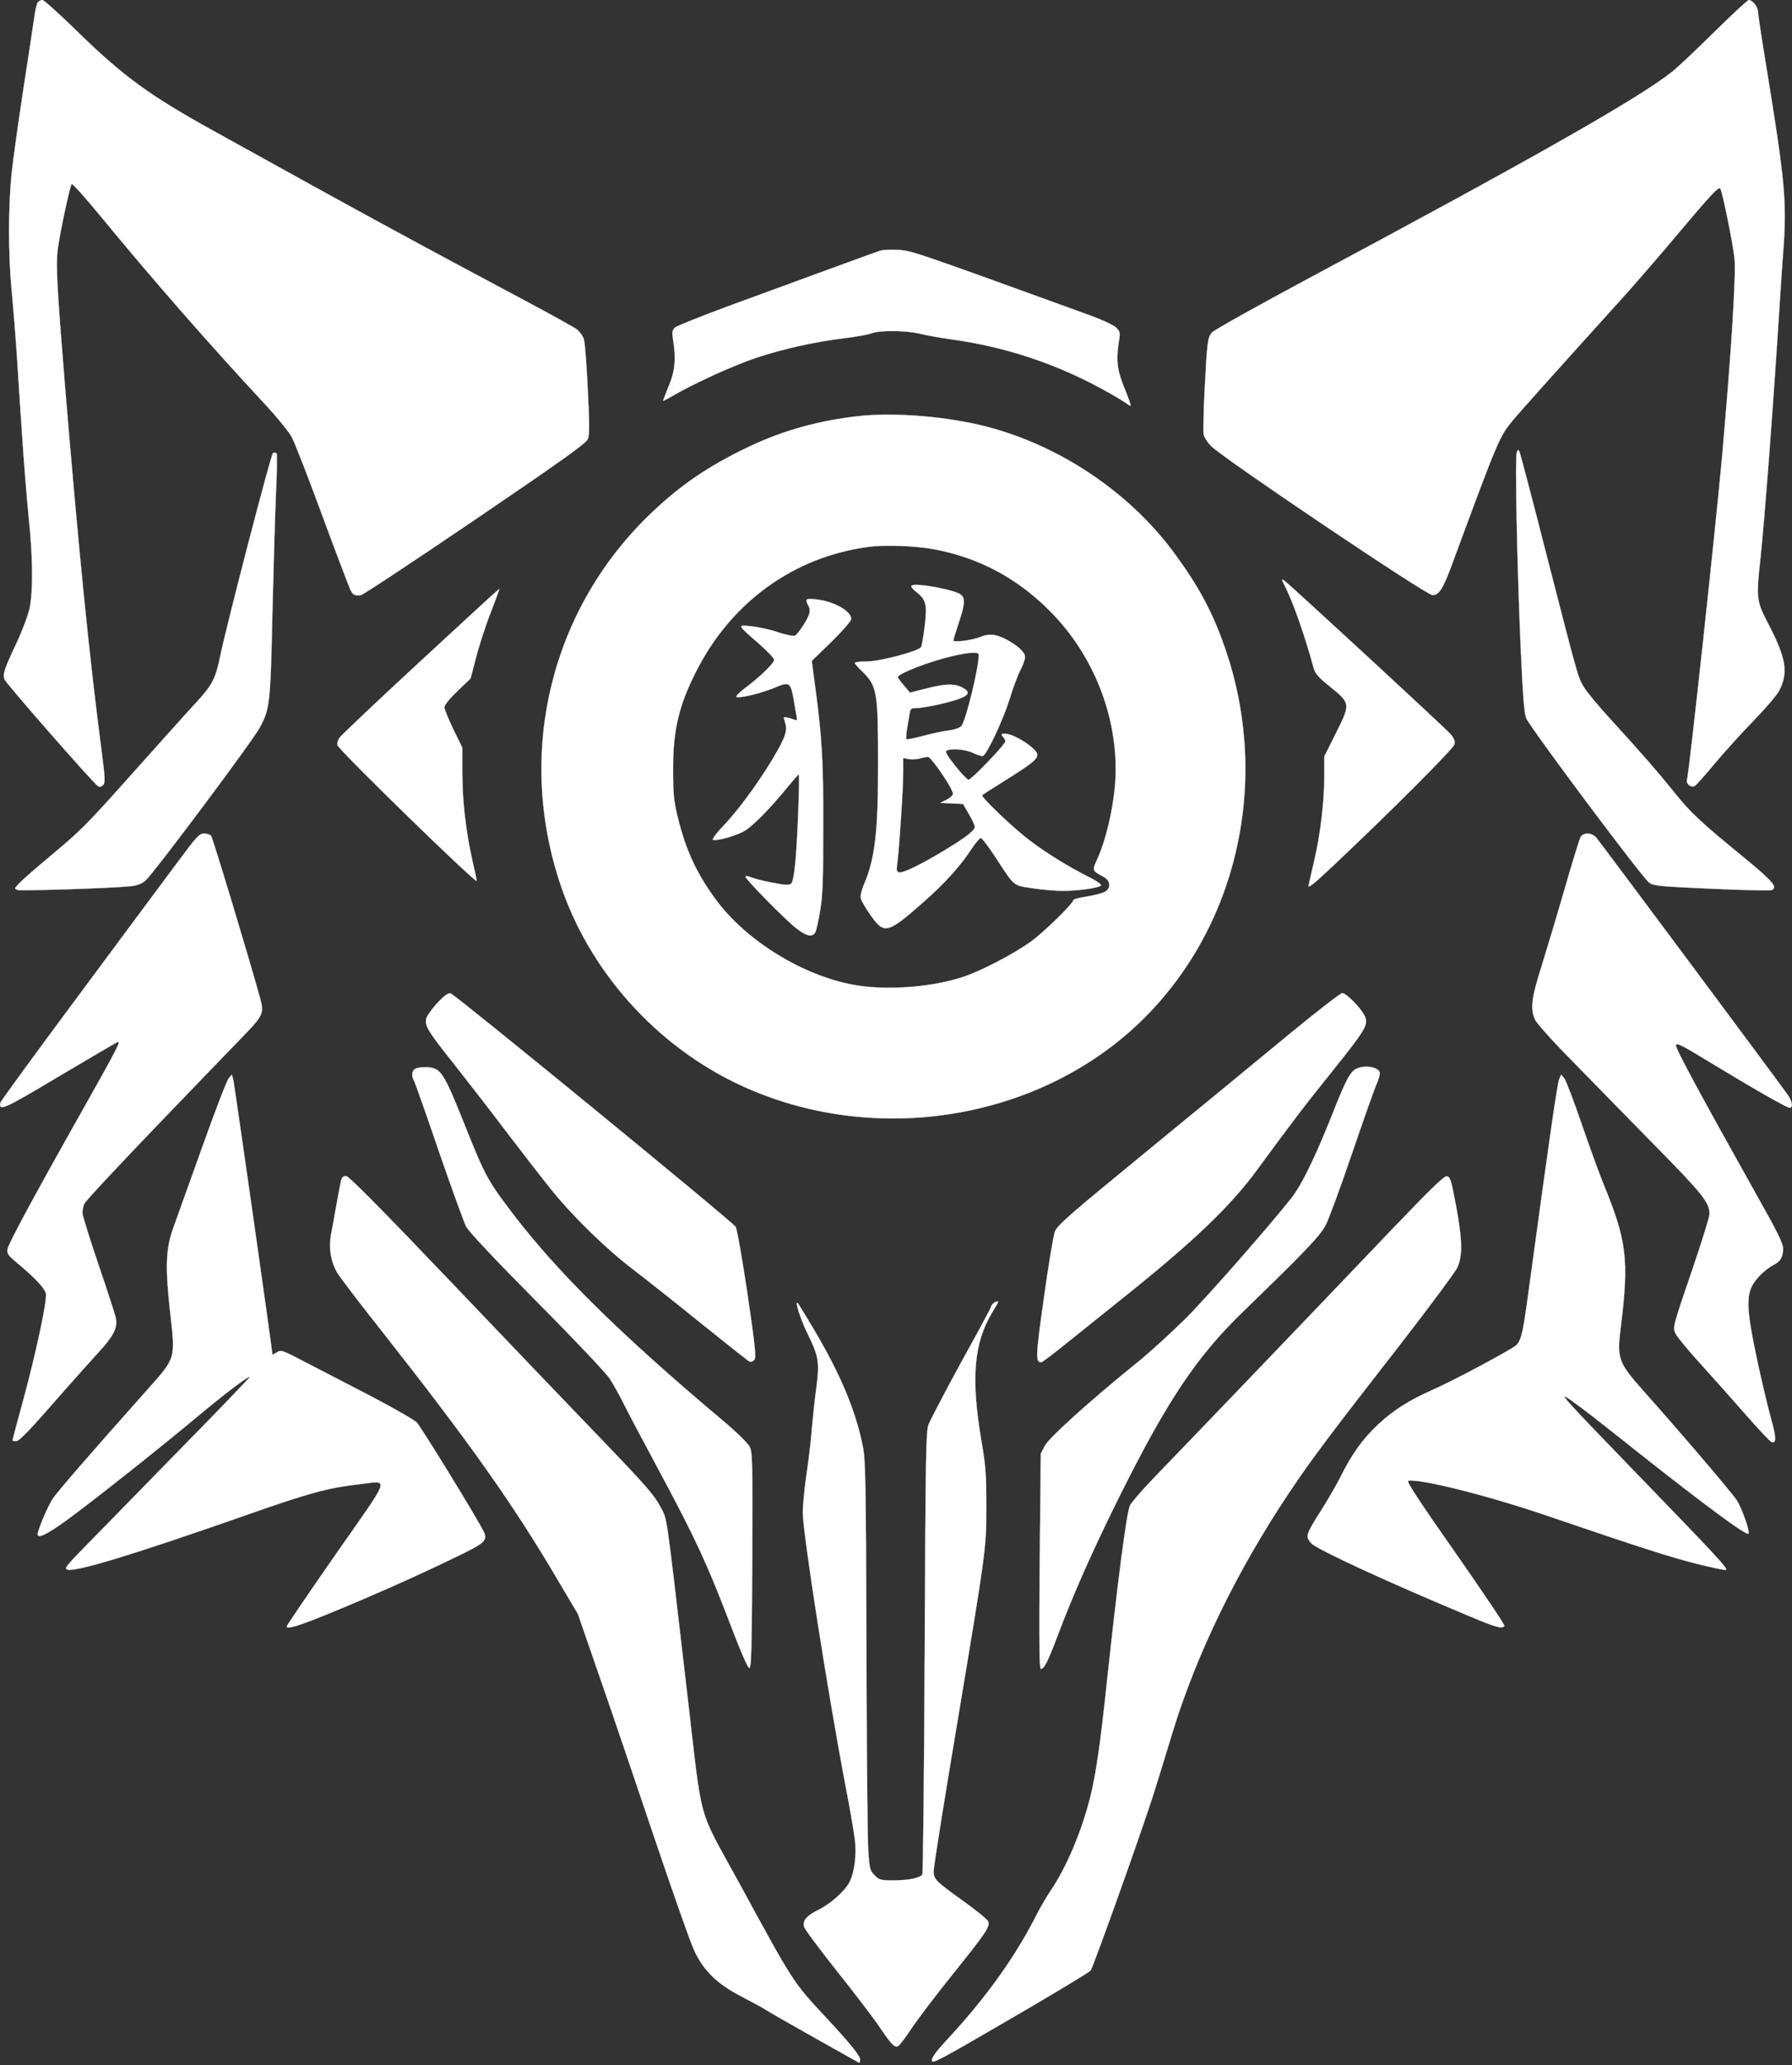 <?xml version="1.0" standalone="no"?>
<!DOCTYPE svg PUBLIC "-//W3C//DTD SVG 20010904//EN"
 "http://www.w3.org/TR/2001/REC-SVG-20010904/DTD/svg10.dtd">
<svg version="1.0" xmlns="http://www.w3.org/2000/svg"
 width="1000pt" height="1152pt" viewBox="0 0 1000 1152"
 preserveAspectRatio="xMidYMid meet">

<rect x="0" y="0" width="1000" height="1152" fill="#333333" stroke="none"/>

<g transform="translate(0,1152) scale(0.1,-0.1)"
fill="#000000" stroke="white">
<path fill="white" d="M211 11507 c-6 -8 -16 -49 -21 -93 -6 -43 -34 -224 -61 -401 -27
-177 -56 -384 -64 -460 -19 -176 -19 -457 -1 -643 8 -80 22 -253 31 -385 8
-132 22 -343 31 -470 8 -126 24 -315 34 -420 24 -225 25 -413 5 -509 -8 -38
-41 -126 -74 -196 -67 -142 -76 -169 -66 -200 6 -20 491 -574 521 -595 9 -7
18 -5 29 5 13 13 12 37 -10 205 -67 513 -128 1121 -205 2055 -41 505 -48 633
-39 720 9 81 68 360 79 373 4 5 79 -79 166 -185 294 -357 602 -709 922 -1053
61 -66 125 -145 141 -175 16 -30 93 -228 171 -440 78 -212 149 -397 156 -412
15 -28 23 -32 58 -28 11 1 298 191 637 421 481 327 620 426 629 449 10 23 10
83 0 277 -6 136 -16 263 -22 281 -5 18 -24 43 -41 56 -18 12 -144 83 -282 156
-630 336 -869 465 -1740 948 -362 200 -508 307 -761 554 -100 98 -189 178
-197 178 -8 0 -20 -6 -26 -13z"/>
<path fill="white"  d="M9571 11346 c-97 -96 -204 -197 -237 -224 -184 -147 -753 -471 -2024
-1151 -289 -155 -535 -292 -547 -306 -24 -28 -27 -49 -42 -345 -5 -107 -7
-208 -4 -224 3 -16 22 -45 42 -65 77 -75 1200 -831 1235 -831 36 0 59 36 109
172 259 701 264 713 340 804 40 49 343 386 584 652 62 68 186 210 275 315 266
316 291 342 300 321 14 -37 68 -301 77 -384 10 -87 -18 -528 -69 -1105 -34
-380 -184 -1768 -196 -1806 -6 -20 20 -43 40 -36 8 3 58 59 112 124 54 65 153
174 220 243 67 69 131 144 143 168 51 100 38 180 -59 367 -69 133 -71 142 -45
381 22 210 61 723 90 1159 14 215 29 451 35 526 22 295 13 395 -95 1057 -25
151 -45 285 -45 298 0 25 -31 64 -51 64 -6 0 -91 -78 -188 -174z"/>
<path fill="white"  d="M4910 10121 c-28 -9 -437 -159 -849 -310 -151 -56 -283 -109 -294
-118 -16 -16 -18 -25 -11 -68 17 -106 11 -175 -24 -258 -17 -43 -32 -81 -32
-83 0 -2 24 10 53 27 115 68 339 170 467 213 155 51 325 89 497 110 65 8 132
20 148 27 45 17 190 16 270 -3 39 -10 122 -24 185 -33 290 -40 578 -136 835
-278 50 -27 101 -57 115 -67 14 -9 30 -20 37 -24 7 -3 -7 37 -29 91 -44 105
-51 160 -34 270 8 47 6 54 -15 75 -13 13 -76 43 -139 66 -995 361 -1003 364
-1080 368 -41 2 -86 0 -100 -5z"/>
<path fill="white"  d="M4805 9200 c-227 -23 -436 -81 -630 -174 -226 -108 -383 -216 -549
-376 -549 -530 -743 -1316 -504 -2048 160 -494 538 -918 1014 -1138 740 -342
1655 -196 2227 355 535 516 725 1322 483 2056 -72 218 -155 374 -302 571 -248
332 -633 589 -1039 694 -212 55 -501 80 -700 60z m412 -745 c246 -47 457 -159
638 -340 261 -259 399 -633 366 -989 -13 -134 -51 -294 -94 -390 -34 -76 -35
-71 32 -108 38 -21 42 -60 9 -82 -13 -8 -58 -20 -100 -27 -43 -6 -78 -15 -78
-20 0 -18 -164 -179 -236 -231 -105 -75 -289 -170 -392 -202 -176 -55 -419
-72 -593 -41 -286 50 -605 246 -774 476 -107 145 -167 274 -212 456 -23 94
-27 129 -27 268 -1 220 32 360 130 552 196 385 543 636 959 692 91 13 268 6
372 -14z"/>
<path fill="white"  d="M5086 8252 c-3 -5 9 -21 28 -35 54 -42 61 -71 46 -192 -7 -57 -16
-109 -20 -115 -14 -23 -230 -80 -302 -80 -38 0 -68 -4 -68 -8 0 -4 18 -26 41
-47 83 -81 89 -114 89 -504 1 -389 -17 -544 -80 -688 -13 -31 -20 -62 -16 -76
3 -13 28 -55 56 -95 75 -106 93 -101 296 78 117 103 206 202 266 295 22 33 45
60 51 60 7 0 44 -49 84 -110 107 -163 94 -153 203 -170 52 -8 129 -15 170 -15
83 0 200 16 214 30 5 5 -23 25 -65 46 -128 64 -271 154 -364 230 -96 78 -242
220 -234 228 3 3 63 42 134 86 150 94 177 117 173 144 -4 25 -90 87 -147 106
-43 14 -63 8 -43 -12 7 -7 12 -17 12 -24 0 -17 -189 -214 -205 -214 -7 0 -41
35 -74 77 -45 56 -58 79 -49 85 25 15 108 8 149 -13 23 -11 47 -18 54 -16 23
9 112 200 149 317 19 64 47 137 61 163 14 27 25 59 25 72 0 27 -42 65 -111
101 -55 27 -92 30 -140 10 -43 -18 -149 -31 -149 -19 0 5 14 49 30 98 34 102
37 136 13 157 -32 28 -265 70 -277 50z m375 -384 c5 -57 -71 -370 -96 -398
-10 -11 -38 -21 -70 -25 -30 -3 -94 -17 -142 -30 -48 -13 -91 -21 -94 -19 -4
2 -2 27 2 56 5 29 12 68 15 86 4 29 8 32 41 32 19 0 76 10 126 21 158 37 190
61 126 94 -43 23 -96 21 -200 -6 l-91 -23 -33 39 c-19 22 -34 43 -35 47 -1 20
179 89 305 118 97 22 145 25 146 8z m-203 -667 c35 -51 62 -101 60 -110 -2 -9
-18 -24 -37 -33 l-34 -17 63 -3 64 -3 32 -55 c18 -30 33 -62 34 -72 0 -21 -50
-60 -180 -138 -130 -78 -226 -124 -245 -116 -10 3 -13 14 -10 33 10 54 35 429
35 516 l0 88 33 -6 c17 -3 46 -1 62 4 17 5 37 9 45 8 8 -1 43 -44 78 -96z"/>
<path fill="white"  d="M4500 8171 c0 -6 5 -20 11 -30 7 -10 9 -29 6 -42 -9 -34 -64 -118
-82 -126 -9 -3 -51 6 -94 20 -42 15 -109 29 -147 33 -82 9 -83 11 41 -97 47
-41 85 -81 85 -90 0 -19 -79 -95 -164 -159 -32 -24 -53 -46 -46 -48 22 -8 134
20 209 50 88 37 92 35 111 -70 6 -37 13 -78 16 -91 4 -20 2 -22 -13 -16 -10 4
-28 10 -40 12 -22 5 -22 4 -12 -27 16 -45 1 -87 -75 -213 -83 -137 -193 -285
-273 -368 -38 -40 -60 -70 -54 -74 16 -9 130 22 176 50 46 26 149 132 239 243
32 39 61 72 63 72 7 0 -6 -349 -18 -485 -6 -66 -15 -115 -23 -123 -11 -11 -28
-11 -102 3 -48 9 -103 23 -121 30 -18 8 -33 10 -33 4 0 -14 224 -242 284 -288
58 -45 90 -51 106 -21 6 11 18 66 27 122 14 82 17 175 17 463 1 367 -7 501
-45 784 l-19 144 110 107 c64 63 110 116 110 127 0 44 -96 98 -193 109 -40 5
-57 3 -57 -5z"/>
<path fill="white"  d="M8464 8996 c-10 -25 1 -602 21 -1066 12 -276 20 -386 31 -415 18 -48
647 -890 687 -919 25 -18 55 -21 347 -34 177 -8 327 -11 335 -8 38 14 11 47
-147 177 -246 201 -304 255 -391 364 -100 124 -183 219 -351 403 -72 78 -144
165 -159 191 -33 58 -28 41 -207 736 -77 303 -145 559 -149 570 -9 19 -9 19
-17 1z"/>
<path fill="white"  d="M1523 8992 c-11 -7 -256 -949 -293 -1127 -27 -132 -45 -166 -136
-265 -44 -47 -189 -209 -324 -360 -296 -332 -313 -348 -492 -498 -79 -66 -156
-133 -171 -150 -28 -29 -28 -30 -8 -37 21 -6 526 10 629 21 37 4 62 13 84 32
42 35 599 780 637 852 57 106 60 133 71 634 6 253 15 557 20 675 6 118 7 218
3 222 -5 5 -13 5 -20 1z"/>
<path fill="white"  d="M7173 8245 c45 -90 112 -282 157 -450 9 -32 25 -52 90 -104 117 -95
117 -96 37 -257 l-67 -134 0 -113 c0 -138 -22 -326 -57 -472 -14 -60 -28 -121
-31 -135 -4 -19 34 12 148 120 322 304 660 643 666 667 5 18 -1 33 -22 58 -30
35 -890 828 -926 855 -19 13 -18 10 5 -35z"/>
<path fill="white"  d="M2350 7835 c-239 -221 -443 -414 -453 -428 -12 -15 -17 -32 -13 -45
10 -30 776 -776 776 -756 0 5 -11 59 -25 119 -36 162 -55 328 -55 485 l0 139
-50 102 c-27 56 -50 112 -50 123 0 13 28 48 73 91 l73 70 32 123 c18 67 54
179 82 249 27 70 48 128 47 129 -1 1 -198 -180 -437 -401z"/>
<path fill="white"  d="M997 6718 c-63 -84 -311 -418 -552 -743 -241 -324 -440 -597 -442
-605 -12 -52 17 -39 325 145 172 102 319 188 328 192 21 8 -2 -36 -174 -342
-284 -503 -434 -781 -439 -811 -5 -28 1 -36 53 -80 101 -84 152 -139 160 -169
9 -35 -55 -335 -132 -617 -30 -108 -54 -200 -54 -203 0 -3 9 -5 19 -5 19 0 76
60 281 295 58 66 140 157 182 203 80 87 104 133 95 186 -3 17 -46 151 -96 297
-50 147 -91 278 -91 292 0 14 4 37 10 51 5 14 193 215 417 448 224 233 442
459 485 503 97 102 102 114 78 202 -64 231 -263 889 -272 900 -6 7 -23 13 -39
13 -26 0 -42 -17 -142 -152z"/>
<path fill="white"  d="M8820 6850 c-6 -12 -47 -143 -90 -293 -43 -150 -102 -344 -129 -432
-54 -170 -62 -230 -36 -291 9 -21 94 -117 208 -232 106 -109 313 -320 460
-470 269 -273 306 -320 307 -384 0 -15 -39 -141 -86 -280 -123 -361 -121 -352
-102 -391 9 -17 71 -93 139 -167 67 -74 180 -201 250 -281 71 -81 136 -150
144 -153 29 -11 28 25 -4 137 -17 62 -52 209 -77 327 -54 252 -60 342 -27 406
23 44 75 94 123 119 36 19 50 43 50 90 0 28 -31 92 -139 283 -332 593 -462
834 -459 851 3 16 33 1 193 -97 241 -146 426 -252 442 -252 20 0 15 34 -10 71
-40 58 -1049 1413 -1070 1437 -26 28 -72 29 -87 2z"/>
<path fill="white"  d="M2438 5922 c-30 -33 -58 -72 -60 -87 -8 -38 14 -73 147 -240 65 -82
198 -253 294 -380 96 -126 213 -277 260 -335 126 -155 309 -332 458 -445 72
-55 244 -191 382 -303 138 -111 257 -205 264 -208 8 -3 20 2 27 11 10 12 4 76
-39 368 -29 193 -58 361 -66 373 -20 31 -1567 1297 -1590 1302 -16 3 -36 -12
-77 -56z"/>
<path fill="white"  d="M7179 5738 c-162 -134 -516 -425 -786 -646 -440 -361 -494 -408 -507
-445 -8 -23 -36 -190 -61 -370 -46 -326 -47 -357 -14 -357 4 0 68 48 141 107
73 59 212 170 308 247 394 314 608 518 755 720 197 269 266 359 422 553 187
234 201 258 178 306 -21 44 -103 127 -125 127 -9 0 -150 -109 -311 -242z"/>
<path fill="white"  d="M2323 5560 c-25 -10 -30 -39 -12 -71 6 -11 69 -189 139 -395 71 -205
139 -393 151 -416 14 -28 154 -177 393 -418 205 -206 388 -400 408 -430 19
-30 55 -93 78 -140 23 -47 115 -220 203 -384 198 -369 263 -510 388 -836 61
-161 102 -255 110 -255 12 0 14 101 17 600 2 555 1 603 -15 635 -11 20 -73 81
-153 148 -566 476 -921 826 -1169 1152 -139 182 -154 210 -266 490 -118 295
-134 320 -206 326 -24 2 -54 -1 -66 -6z"/>
<path fill="white"  d="M7574 5560 c-38 -15 -61 -57 -144 -268 -96 -239 -166 -382 -223 -455
-128 -162 -470 -552 -591 -673 -78 -77 -199 -188 -271 -246 -265 -214 -489
-417 -514 -463 l-23 -44 -6 -601 c-4 -441 -2 -600 6 -600 19 0 38 38 92 180
89 237 200 487 351 790 264 529 429 775 688 1025 340 329 427 420 459 481 17
33 83 212 146 397 63 185 124 357 135 383 12 26 21 55 21 66 0 32 -75 49 -126
28z"/>
<path fill="white"  d="M1276 5504 c-10 -12 -77 -185 -148 -385 -72 -200 -144 -402 -161
-449 -42 -117 -46 -215 -17 -476 29 -258 32 -247 -129 -428 -330 -370 -504
-572 -528 -609 -28 -44 -82 -172 -83 -196 0 -26 52 -1 156 74 126 90 537 416
739 585 146 122 275 220 290 220 4 0 -185 -197 -421 -437 -235 -241 -471 -482
-523 -535 -81 -84 -92 -98 -76 -104 42 -17 384 88 1005 306 344 121 451 150
626 170 169 20 181 57 -131 -389 -151 -217 -275 -399 -275 -404 0 -18 66 2
237 72 225 92 476 203 689 306 184 88 198 101 172 153 -43 85 -348 581 -373
607 -17 16 -139 86 -270 154 -132 68 -296 153 -363 188 -119 62 -125 64 -148
48 -13 -8 -24 -13 -24 -11 0 20 -212 1508 -218 1531 l-8 30 -18 -21z"/>
<path fill="white"  d="M8701 5500 c-10 -22 -52 -310 -166 -1148 -36 -268 -44 -303 -72 -335
-20 -22 -357 -202 -472 -252 -128 -57 -216 -112 -302 -193 -86 -81 -144 -162
-209 -292 -24 -47 -73 -132 -110 -190 -83 -130 -87 -143 -52 -180 31 -34 437
-221 881 -406 153 -64 184 -73 196 -54 3 5 -120 188 -273 407 -198 282 -275
399 -264 402 63 14 449 -83 779 -196 513 -175 687 -231 835 -268 81 -20 153
-35 159 -33 15 5 -54 79 -513 553 -398 411 -436 454 -348 391 87 -63 120 -89
371 -288 372 -294 604 -466 616 -454 10 9 -36 141 -65 186 -27 42 -316 381
-525 615 -137 155 -145 176 -122 356 46 371 33 477 -97 794 -25 61 -80 213
-123 338 -43 126 -86 238 -95 250 l-18 22 -11 -25z"/>
<path fill="white"  d="M1905 4941 c-3 -10 -14 -68 -25 -128 -10 -59 -25 -138 -32 -176 -15
-81 -2 -156 36 -221 14 -22 122 -165 242 -316 497 -631 739 -973 990 -1400
l109 -184 123 -356 c68 -195 206 -602 308 -905 102 -302 201 -584 222 -625 53
-109 130 -182 262 -249 58 -30 116 -62 130 -71 14 -10 135 -79 270 -155 135
-76 248 -139 253 -142 4 -2 7 5 7 16 0 23 -54 89 -200 246 -176 189 -174 187
-475 740 -238 436 -202 306 -290 1055 -124 1064 -109 964 -152 1048 -32 61
-81 117 -329 375 -160 166 -540 563 -844 882 -363 381 -561 581 -576 583 -15
2 -24 -3 -29 -17z"/>
<path fill="white"  d="M7764 4658 c-400 -420 -1206 -1260 -1335 -1393 -58 -61 -114 -125
-123 -143 -19 -37 -69 -424 -131 -1002 -34 -325 -60 -502 -91 -625 -47 -190
-132 -390 -218 -518 -25 -37 -62 -100 -82 -140 -119 -235 -284 -465 -502 -699
-56 -60 -82 -96 -82 -112 0 -22 38 -2 436 230 240 139 443 262 450 271 16 23
298 811 357 1003 25 80 69 222 97 315 134 443 362 912 656 1351 114 171 219
312 611 815 165 212 310 408 324 435 32 65 30 159 -8 359 -25 133 -31 150 -49
153 -16 2 -90 -70 -310 -300z"/>
<path fill="white"  d="M5542 4248 c-7 -7 -12 -15 -12 -19 0 -5 -75 -144 -167 -310 -91 -167
-173 -323 -182 -348 -14 -41 -16 -186 -21 -1271 -3 -674 -9 -1230 -13 -1237
-13 -20 -77 -33 -160 -33 -73 0 -81 2 -106 28 -26 26 -29 35 -36 142 -4 63 -9
576 -10 1140 -3 914 -5 1034 -20 1110 -40 201 -124 401 -274 655 -46 77 -86
142 -89 145 -19 19 15 -90 52 -165 64 -129 70 -162 52 -303 -9 -64 -20 -171
-26 -237 -5 -67 -19 -181 -30 -255 -11 -74 -20 -168 -20 -209 0 -112 139
-1001 236 -1511 25 -129 49 -268 54 -309 11 -86 -1 -184 -29 -240 -26 -51
-105 -121 -175 -156 -66 -33 -88 -59 -79 -94 3 -13 87 -125 185 -249 98 -123
205 -263 237 -311 65 -96 82 -114 102 -106 8 3 40 46 73 95 32 49 137 188 233
307 187 233 207 264 198 293 -3 10 -61 58 -128 106 -167 120 -177 129 -177
176 0 22 58 389 130 816 166 995 164 983 164 1227 0 172 -4 222 -28 360 -58
344 -42 541 59 710 19 32 35 59 35 61 0 8 -17 3 -28 -8z"/>
</g>
</svg>
